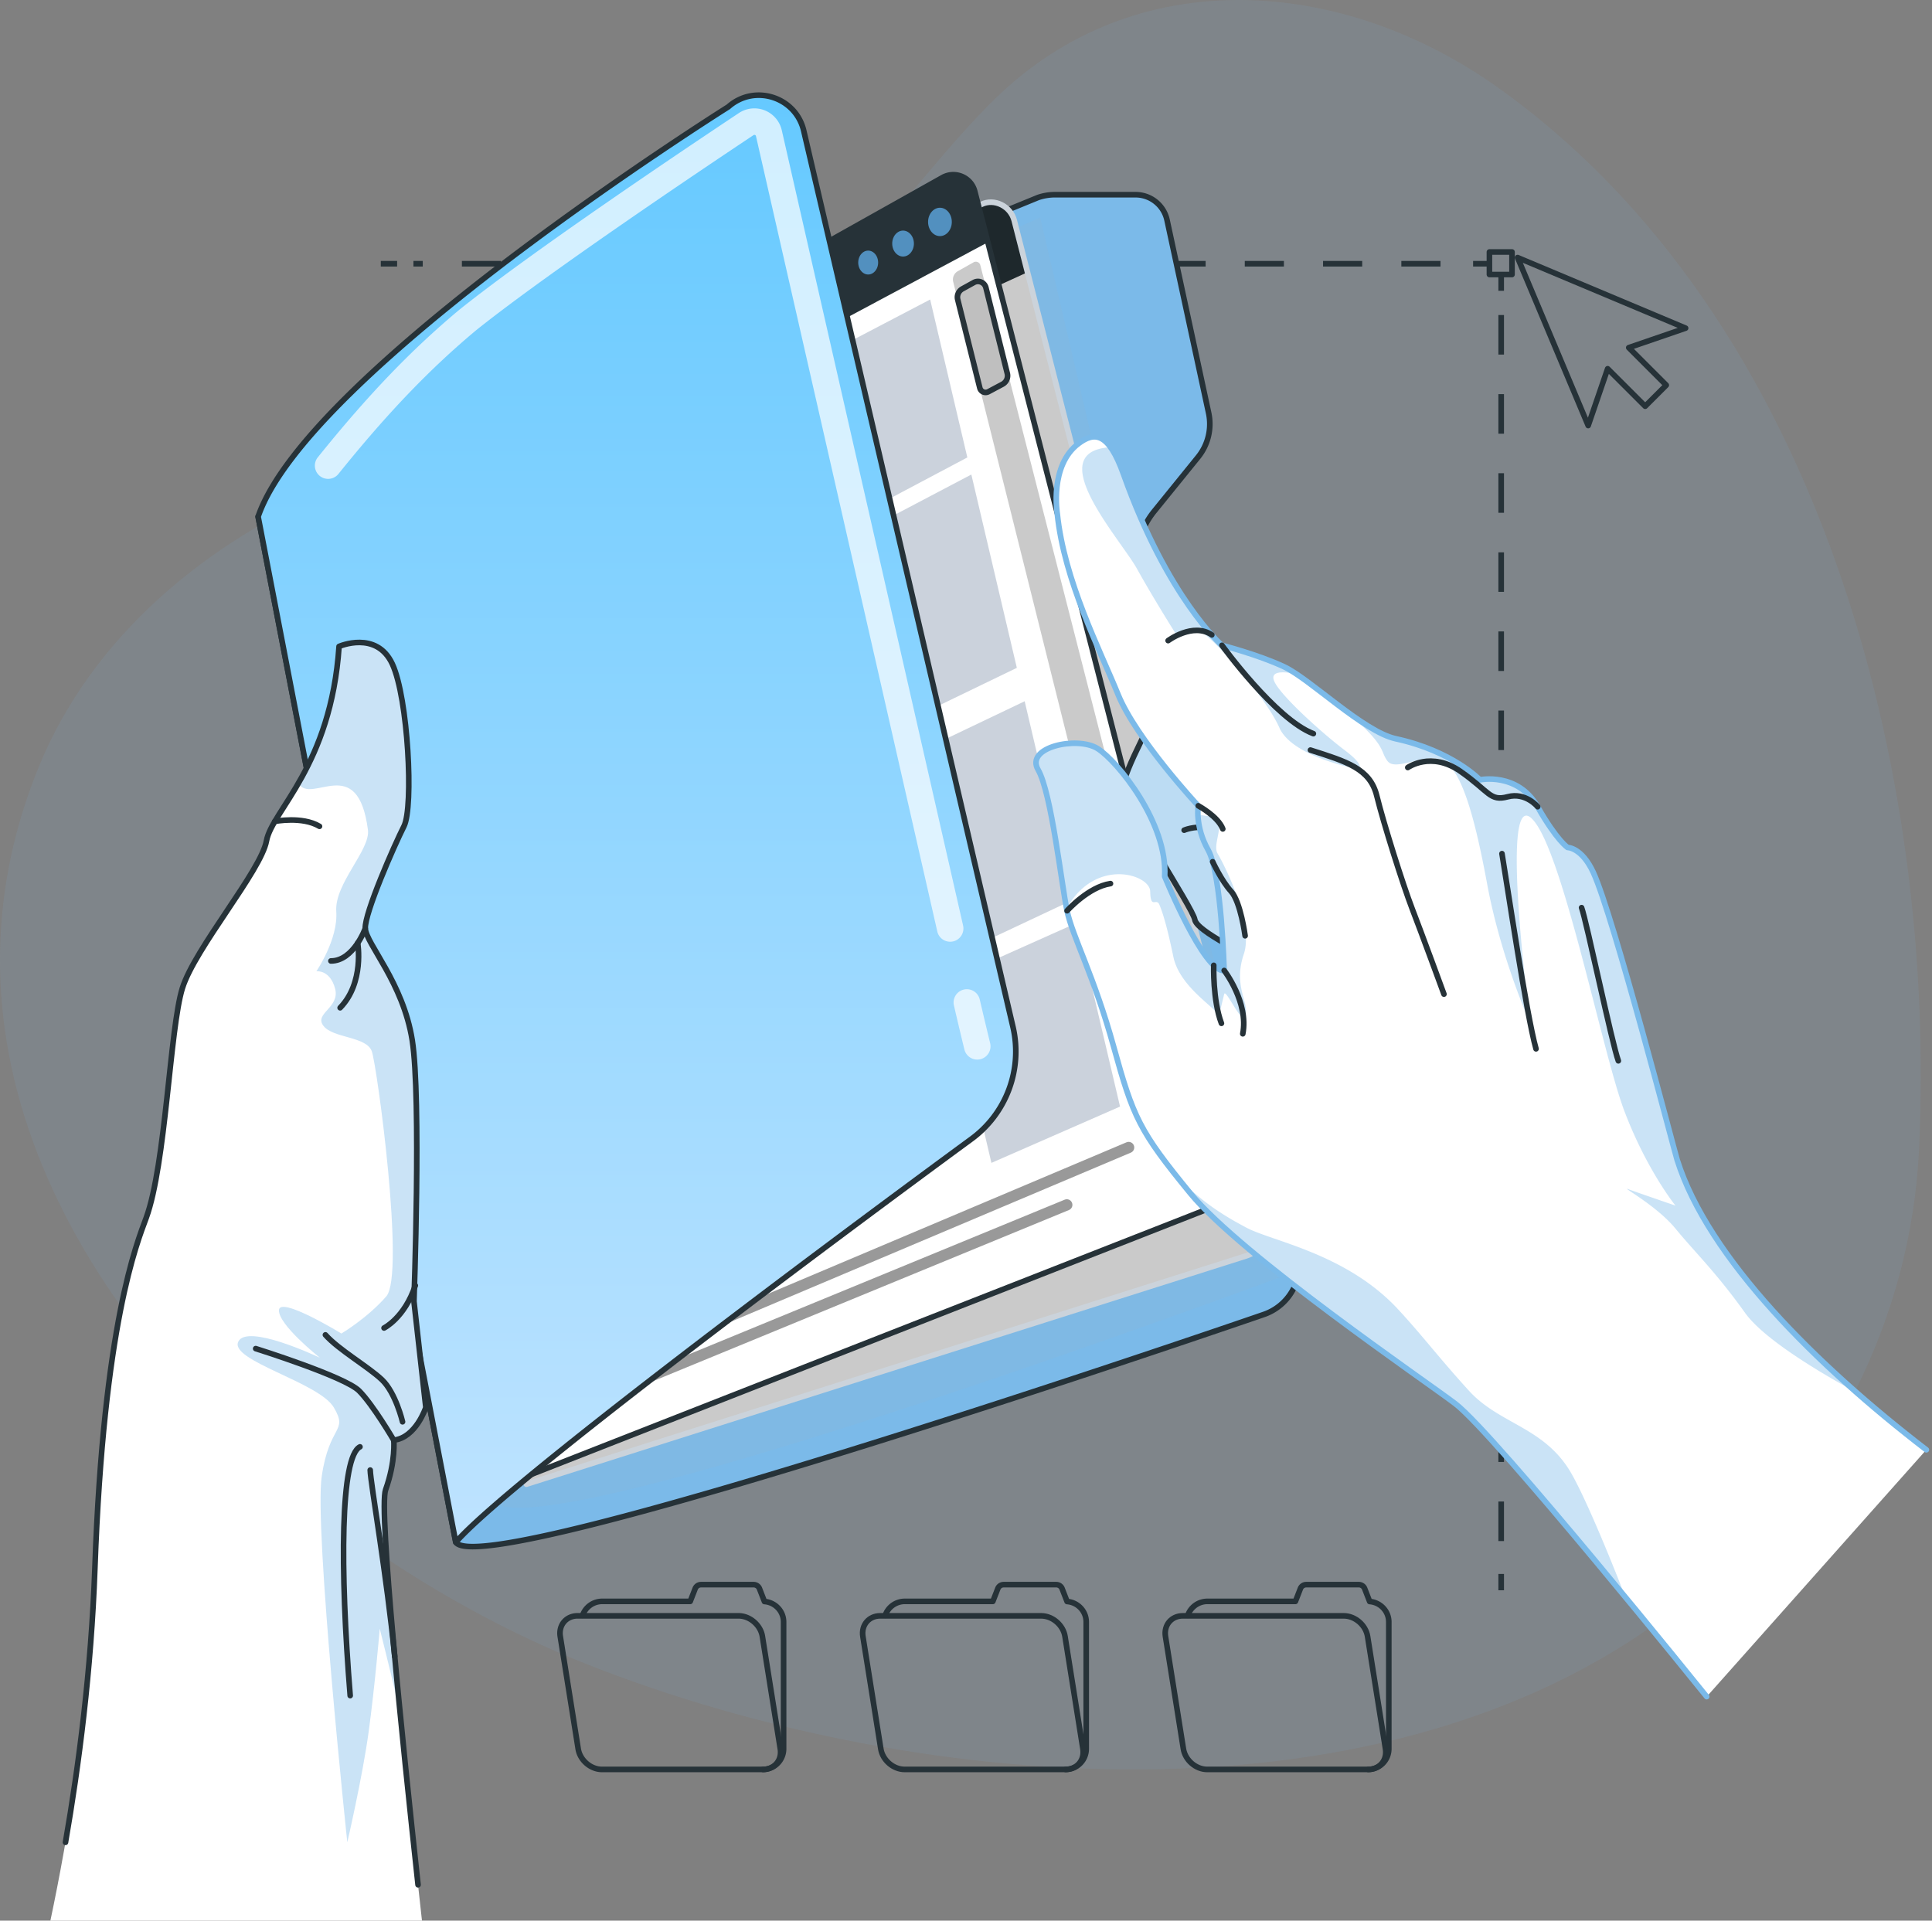 <svg width="345" height="343" viewBox="0 0 345 343" xmlns="http://www.w3.org/2000/svg">
    <rect x="0" y="0" width="345" height="343" fill="#808080" stroke="none"/>
    <defs>
        <linearGradient x1="50%" y1="0%" x2="50%" y2="100%" id="paxsyt6fwa">
            <stop stop-color="#65C9FF" offset="0%"/>
            <stop stop-color="#BEE3FF" offset="100%"/>
        </linearGradient>
    </defs>
    <g fill="none" fill-rule="evenodd">
        <path d="M2.038 190.508c-3.63-17.015-2.635-35.005 4.797-53.335C16.405 113.561 36.968 96.786 60 86.997c33.48-14.23 66.339-14.494 93.556-42.372 8.392-8.599 15.435-18.446 24.01-26.862 25.286-24.836 62.296-21.819 89.935-2.125 57.657 41.082 78.386 122.445 75.18 189.711-1.442 30.185-15.883 58.28-38.742 78.089-51.699 44.794-139.488 37.262-198.868 13.881-44.276-17.437-92.636-58.114-103.034-106.81z" fill="#7BBAE9" fill-rule="nonzero" opacity=".1"/>
        <g stroke="#263238" stroke-linejoin="round">
            <path d="M265.969 47.097h-2.916"/>
            <path stroke-dasharray="6.99,6.99" d="M257.231 47.097H73.83"/>
            <path d="M70.915 47.097H68"/>
            <g>
                <path d="M268.068 284v-2.912"/>
                <path stroke-dasharray="7.063,7.063" d="M268.068 275.215V54.875"/>
                <path d="M268.068 51.937v-2.91"/>
            </g>
            <path d="M265.969 45H270v4.026h-4.031z"/>
        </g>
        <path d="M301 58.602 271 46l12.605 30 3.477-10.148 6.7 6.697 3.766-3.766-6.699-6.697z" stroke="#263238" stroke-linecap="round" stroke-linejoin="round"/>
        <g stroke="#263238" stroke-linecap="round" stroke-linejoin="round">
            <path d="M244.32 316h-28.733c-2.034 0-3.945-1.647-4.267-3.675l-3.201-20.08c-.323-2.028 1.067-3.675 3.093-3.675h28.732c2.035 0 3.945 1.647 4.268 3.675l3.2 20.08c.332 2.028-1.058 3.675-3.092 3.675z"/>
            <path d="M244.32 316a3.68 3.68 0 0 0 3.68-3.683V289.67c0-1.945-1.514-3.518-3.416-3.658l-.893-2.301a1.113 1.113 0 0 0-1.042-.712h-9.396c-.463 0-.876.281-1.042.712l-.885 2.276h-15.73a3.695 3.695 0 0 0-3.49 2.5M136.247 316h-28.732c-2.035 0-3.945-1.647-4.268-3.675l-3.2-20.08c-.323-2.028 1.066-3.675 3.093-3.675h28.732c2.035 0 3.945 1.647 4.268 3.675l3.2 20.08c.331 2.028-1.058 3.675-3.093 3.675z"/>
            <path d="M136.247 316a3.68 3.68 0 0 0 3.68-3.683V289.67c0-1.945-1.513-3.518-3.415-3.658l-.893-2.301a1.113 1.113 0 0 0-1.043-.712h-9.395c-.463 0-.877.281-1.042.712l-.885 2.276h-15.73a3.695 3.695 0 0 0-3.491 2.5"/>
            <g>
                <path d="M190.287 316h-28.732c-2.034 0-3.945-1.647-4.267-3.675l-3.201-20.08c-.323-2.028 1.067-3.675 3.093-3.675h28.732c2.035 0 3.945 1.647 4.268 3.675l3.2 20.08c.323 2.028-1.058 3.675-3.093 3.675z"/>
                <path d="M190.287 316a3.68 3.68 0 0 0 3.68-3.683V289.67c0-1.945-1.513-3.518-3.415-3.658l-.893-2.301a1.113 1.113 0 0 0-1.042-.712h-9.396c-.463 0-.876.281-1.042.712l-.885 2.276h-15.73a3.695 3.695 0 0 0-3.49 2.5"/>
            </g>
        </g>
        <path d="m206.112 91.302 7.835-9.674a9.375 9.375 0 0 0 1.88-7.879L208.4 39.301a5.747 5.747 0 0 0-5.614-4.529H188.38a9.298 9.298 0 0 0-3.01.499L46.092 92.266l35.296 183.16c4.948 7.43 144.21-40.648 144.21-40.648a9.361 9.361 0 0 0 6.146-11.045l-28.492-119.874a14.636 14.636 0 0 1 2.86-12.557z" stroke="#263238" fill="#7BBAE9" fill-rule="nonzero" stroke-linecap="round" stroke-linejoin="round"/>
        <path d="m185.745 38.844 44.086 188.803s-149.058 55.483-142.03 38.32c0 0-35.471-168.665-32.486-169.288 2.994-.632 130.43-57.835 130.43-57.835z" fill="#89B5D6" fill-rule="nonzero" opacity=".3"/>
        <path d="m222.546 224.281-128.55 40.781-31.47-163.87-1.788-9.325 114.52-55.375c2.295-1.113 5.198.308 5.855 2.876l2.37 9.25 42.989 168.367c.815 3.2-.874 6.324-3.926 7.296z" fill="#FFF" fill-rule="nonzero"/>
        <path d="m183.483 48.618-120.034 54.9-2.711-11.66 114.52-55.374c2.295-1.114 5.198.308 5.855 2.876l2.37 9.258z" fill="#263238" fill-rule="nonzero"/>
        <path d="M177.462 44.562c0 1.679-1.19 2.95-2.662 2.85-1.472-.1-2.661-1.545-2.661-3.216 0-1.678 1.19-2.95 2.661-2.85 1.472.1 2.662 1.537 2.662 3.216zM170.609 47.953c0 1.554-1.106 2.742-2.47 2.643-1.364-.092-2.47-1.43-2.47-2.992 0-1.554 1.106-2.743 2.47-2.643 1.364.1 2.47 1.438 2.47 2.992zM164.13 50.887c0 1.454-1.031 2.56-2.312 2.476-1.272-.091-2.312-1.338-2.312-2.792 0-1.455 1.031-2.56 2.312-2.477 1.28.083 2.312 1.338 2.312 2.793z" stroke="#263238" fill="#92E3A9" fill-rule="nonzero" stroke-linecap="round" stroke-linejoin="round"/>
        <path d="m222.546 224.281-128.55 40.781-31.47-163.87-1.788-9.325 114.52-55.375c2.295-1.113 5.198.308 5.855 2.876l2.37 9.25 42.989 168.367c.815 3.2-.874 6.324-3.926 7.296z" fill-opacity=".7" fill="#000" fill-rule="nonzero" opacity=".3"/>
        <path d="m222.546 224.281-128.55 40.781-31.47-163.87-1.788-9.325 114.52-55.375c2.295-1.113 5.198.308 5.855 2.876l2.37 9.25 42.989 168.367c.815 3.2-.874 6.324-3.926 7.296z" stroke-linecap="round" stroke-linejoin="round" stroke="#CBD3DB"/>
        <g>
            <path d="M214.936 216.203 88.124 265.96 57.078 104.283l-1.763-9.2 112.982-63.37c2.262-1.28 5.123-.057 5.771 2.469l2.337 9.084 42.407 165.366a6.432 6.432 0 0 1-3.876 7.571z" stroke="#263238" fill="#FFF" fill-rule="nonzero" stroke-linecap="round" stroke-linejoin="round"/>
            <path d="M176.397 43.274 57.985 106.56l-2.67-11.469 112.982-63.369c2.262-1.28 5.123-.058 5.771 2.468l2.33 9.084z" fill="#263238" fill-rule="nonzero"/>
            <path d="M170.467 39.634c0 1.679-1.172 3.033-2.62 3.033-1.446 0-2.62-1.354-2.62-3.033 0-1.679 1.174-3.034 2.62-3.034 1.448 0 2.62 1.355 2.62 3.034zM163.698 43.498c0 1.554-1.09 2.818-2.437 2.818-1.347 0-2.437-1.264-2.437-2.818s1.09-2.817 2.437-2.817c1.347.008 2.437 1.263 2.437 2.817zM157.31 46.89c0 1.453-1.022 2.634-2.278 2.634s-2.279-1.18-2.279-2.635c0-1.454 1.023-2.634 2.279-2.634s2.278 1.18 2.278 2.634z" stroke="#263238" fill="#5290BF" fill-rule="nonzero" stroke-linecap="round" stroke-linejoin="round"/>
            <path d="m175.058 47.363 37.342 146.11a1.27 1.27 0 0 1-.715 1.472l-3.41 1.504a1.24 1.24 0 0 1-1.713-.84L170.218 50.338c-.191-.748.15-1.53.823-1.911l2.811-1.58a.823.823 0 0 1 1.206.516z" fill-opacity=".7" fill="#000" fill-rule="nonzero" opacity=".3"/>
            <path d="m171.856 51.585 2.063-1.139a1.469 1.469 0 0 1 2.137.93l3.817 15.31a1.725 1.725 0 0 1-.864 1.936l-2.512 1.338a1.062 1.062 0 0 1-1.53-.682l-3.942-15.765c-.2-.765.15-1.554.831-1.928z" stroke="#263238" fill="#BFBFBF" fill-rule="nonzero" stroke-linecap="round" stroke-linejoin="round"/>
            <path stroke="#000" stroke-width="2" opacity=".4" stroke-linecap="round" stroke-linejoin="round" d="m190.502 215.172-81.686 33.617M201.546 204.925 97.78 248.79"/>
            <g fill="#B5C0CD" fill-opacity=".7" fill-rule="nonzero">
                <path d="m191.35 160.82-8.374-35.586-22.688 10.837 8.292 35.462zM151.04 96.537l7.876 33.692 22.662-10.962-8.125-34.523zM172.738 81.694 166.1 53.488l-22.397 11.718 6.637 28.364zM169.403 175.049l7.635 32.628 22.97-10.056-7.718-32.803z"/>
            </g>
        </g>
        <g fill-rule="nonzero">
            <path d="m0 75.266 35.296 183.16c11.294-12.89 91.998-71.955 91.998-71.955a19.367 19.367 0 0 0 7.527-19.962L97.446 6.411c-1.38-6.1-8.799-8.485-13.481-4.33 0 0-75.041 47.114-83.965 73.185z" stroke="#263238" fill="url(#paxsyt6fwa)" stroke-linecap="round" stroke-linejoin="round" transform="translate(46.092 17)"/>
            <g fill="#FFF" opacity=".7">
                <path d="M174.51 189.227a2.36 2.36 0 0 1-2.296-1.804 636.234 636.234 0 0 1-1.871-7.87 2.366 2.366 0 0 1 4.607-1.08c.607 2.61 1.23 5.219 1.863 7.828a2.373 2.373 0 0 1-1.738 2.86 2.689 2.689 0 0 1-.566.066zM169.677 168.184a2.36 2.36 0 0 1-2.303-1.837l-32.377-142.03a.27.27 0 0 0-.175-.208c-.141-.058-.233.009-.266.025-8.308 5.527-36.443 24.376-49.475 34.797-8.3 6.915-15.91 14.852-24.643 25.705a2.366 2.366 0 0 1-3.326.366 2.362 2.362 0 0 1-.366-3.324c8.932-11.112 16.75-19.256 25.34-26.412 12.858-10.28 39.139-27.949 49.842-35.07a5.008 5.008 0 0 1 4.64-.483 5.03 5.03 0 0 1 3.036 3.549l32.377 142.03a2.369 2.369 0 0 1-2.304 2.892z"/>
            </g>
        </g>
        <g>
            <path d="M75.35 342.992c-1.114-10.04-2.62-23.993-3.925-37.282-1.897-19.397-3.377-37.365-2.57-39.634 1.83-5.161 1.464-8.876 1.464-8.876 3.95-.44 5.721-5.834 5.721-5.834l-2.12-18.965s1.322-36.301-.308-46.615c-1.638-10.322-8.25-17.228-8.392-19.97-.133-2.743 5.165-14.81 6.903-18.26 1.738-3.456.74-22.887-2.07-28.962-.824-1.762-1.963-2.767-3.178-3.3-2.96-1.32-6.337.167-6.337.167-.773 11.394-4.133 18.99-7.252 24.408v.009c-2.728 4.737-5.248 7.795-5.705 10.297-.973 5.352-12.791 19.173-15.028 26.32-2.23 7.147-2.953 31.448-6.462 41.013-1.647 4.513-7.593 18.865-9.157 62.655C16.036 305.319 12.144 328.14 9 343h66.35v-.008z" fill="#FFF" fill-rule="nonzero"/>
            <path d="M72.123 147.557c-1.746 3.457-7.044 15.524-6.903 18.258.142 2.751 6.754 9.658 8.392 19.971 1.63 10.314.308 46.615.308 46.615l2.12 18.965s-1.771 5.394-5.721 5.834c0 0 .365 3.715-1.464 8.876-.807 2.269.673 20.237 2.57 39.634-1.98-8.37-3.61-14.843-3.61-14.843s-.873 10.313-1.987 18.441c-1.115 8.128-3.81 19.705-3.81 19.705s-5.946-56.006-4.565-65.364c1.372-9.358 4.79-7.828 2.154-12.3-2.628-4.47-18.63-8.352-17.066-11.726 1.53-3.308 14.072 2.61 14.587 2.859-.424-.34-7.368-5.9-7.318-8.477.058-2.651 11.152 4.147 11.152 4.147s4.624-2.743 8.018-6.632c3.393-3.89-1.639-41.096-2.587-43.773-.948-2.684-6.894-2.302-8.633-4.537-1.738-2.236 2.986-3.233 2.08-6.649-.907-3.415-3.344-3.108-3.344-3.108s3.91-5.701 3.551-10.68c-.34-4.986 6.122-10.978 5.656-14.568-1.822-13.987-10.147-4.346-12.409-8.327v-.009c3.12-5.41 6.479-13.006 7.252-24.408 0 0 3.377-1.488 6.338-.166 1.214.532 2.353 1.537 3.177 3.299 2.802 6.075 3.809 25.506 2.062 28.963z" fill="#7BBAE9" fill-rule="nonzero" opacity=".4"/>
            <g stroke="#263238" stroke-linecap="round" stroke-linejoin="round">
                <path d="M11.695 329.021c2.37-13.638 4.59-30.641 5.247-48.867 1.564-43.789 7.51-58.15 9.165-62.654 3.502-9.566 4.233-33.875 6.462-41.022 2.23-7.147 14.055-20.968 15.02-26.32.965-5.352 11.51-13.347 12.957-34.714 0 0 6.695-2.933 9.515 3.142 2.819 6.075 3.817 25.505 2.079 28.963-1.747 3.457-7.044 15.516-6.911 18.258.141 2.743 6.753 9.657 8.383 19.97 1.63 10.314.308 46.624.308 46.624l2.12 18.957s-1.763 5.402-5.721 5.834c0 0 .374 3.715-1.464 8.876-1.248 3.523 2.977 44.711 5.796 70.533"/>
                <path d="M65.22 165.815s-2.087 5.81-6.129 5.801"/>
                <path d="M63.873 168.417s1.231 7.064-3.135 11.56M49.07 146.693s4.906-.965 7.983.88M45.66 240.845s15.943 5.003 18.463 7.537c2.52 2.535 6.187 8.818 6.187 8.818M58.11 238.393c2.337 2.634 7.576 5.643 10.063 7.978 2.486 2.336 3.709 7.546 3.709 7.546M68.58 237.163s3.685-1.828 5.58-7.588M64.28 258.389c-3.492 1.753-3.584 21.774-1.746 44.429M66.11 262.536c.034 2.219 3.003 19.106 4.375 33.292"/>
            </g>
        </g>
        <g>
            <path d="M206.984 126.153s-6.54 11.897-6.473 14.59c.067 2.691 12.488 21.376 12.847 23.486.35 2.119 9.344 6.215 12.622 8.375 3.287 2.16 7.442-13.55 6.908-24.866-.534-11.316-25.904-21.585-25.904-21.585z" fill="#FFF" fill-rule="nonzero"/>
            <path d="M206.984 126.153s-6.54 11.897-6.473 14.59c.067 2.691 12.488 21.376 12.847 23.486.35 2.119 9.344 6.215 12.622 8.375 3.287 2.16 7.442-13.55 6.908-24.866-.534-11.316-25.904-21.585-25.904-21.585z" fill="#7BBAE9" fill-rule="nonzero" opacity=".5"/>
            <path d="M206.984 126.153s-6.54 11.897-6.473 14.59c.067 2.691 12.488 21.376 12.847 23.486.35 2.119 9.344 6.215 12.622 8.375 3.287 2.16 7.442-13.55 6.908-24.866-.534-11.316-25.904-21.585-25.904-21.585z" stroke-linecap="round" stroke-linejoin="round" stroke="#263238"/>
            <path d="M211.456 148.261s6.424-2.908 13.406 4.844" stroke="#263238" stroke-linecap="round" stroke-linejoin="round"/>
            <g>
                <path d="M344 258.9 304.774 303s-6.449-8-14.516-17.771c-11.47-13.891-26.203-31.355-30.374-34.545-5.09-3.888-38.175-26.42-47.31-37.578a208.02 208.02 0 0 1-3.454-4.312v-.008c-6.04-7.735-7.233-11.058-10.236-21.867-3.495-12.628-7.341-19.599-8.317-24.268-.025-.141-.059-.283-.084-.432-1.01-5.184-2.778-20.779-5.072-24.742-2.37-4.087 7.041-6.065 10.628-3.788 3.588 2.268 12.53 13.318 11.972 22.83 0 0 7.032 17.256 10.62 16.791 0 0-.468-17.289-2.845-21.51-1.418-2.509-1.786-4.835-1.836-6.305-.05-.997.05-1.604.05-1.604s-11.062-11.88-14.307-19.881c-3.253-8.001-9.627-20.314-10.853-32.294 0 0-1.427-8.615 3.812-12.52 2.002-1.496 3.846-1.911 5.706.664.76 1.072 1.535 2.642 2.328 4.86 7.85 22.067 17.552 30.525 17.552 30.525s6.424 1.636 11.087 3.83c.668.307 1.427.772 2.27 1.337h.016v.009c2.06 1.379 4.564 3.381 7.15 5.333 3.729 2.817 7.6 5.542 10.52 6.182 10.144 2.193 15.024 7.327 15.024 7.327s6.74-1.429 10.311 4.82c3.454 6.048 5.364 7.252 5.364 7.252.05 0 2.545.025 4.589 4.47 3.604 7.843 14.432 49.616 14.958 51.303 4.354 13.816 17.31 28.646 32.118 41.64 0 0 0 .008.008.008 3.996 3.531 8.167 6.93 12.347 10.144z" fill="#FFF" fill-rule="nonzero"/>
                <g fill-rule="nonzero" opacity=".4">
                    <path d="M231.578 120.412s-.008 0-.017-.008c.009 0 .009 0 .017.008z" fill="#92E3A9"/>
                    <path d="M242.49 137.344s-11.73-2.11-14.04-7.402c-2.303-5.3-12.13-16.608-14.475-17.348-2.344-.739-3.82.906-3.82.906s-4.063-6.406-7.125-11.922c-2.903-5.25-17.277-20.995-4.697-21.71.76 1.072 1.535 2.643 2.328 4.86 7.85 22.067 17.552 30.525 17.552 30.525s6.424 1.637 11.087 3.83c.668.307 1.427.773 2.27 1.338-.3-.075-4.998-1.238-4.063 1.154.95 2.476 8.6 9.372 12.613 12.396 4.005 3.016 2.37 3.373 2.37 3.373zM331.612 248.74c-6.633-3.614-16.652-9.588-19.997-14.282-5.164-7.236-8.985-10.85-12.422-15.046-3.445-4.187-9.944-7.61-8.417-7.037 1.526.573 8.417 2.933 8.417 2.933s-5.164-6.356-9.177-17.024c-4.012-10.659-11.32-48.153-16.751-52.324-5.431-4.163 0 36.797 0 36.797s-5.23-11.507-7.717-24.958c-2.486-13.46-4.755-20.064-7.692-21.884-2.936-1.81-8.559 2.01-10.086 0-1.526-2.01.192-2.75-9.034-10.177 3.729 2.816 7.6 5.541 10.52 6.181 10.144 2.193 15.024 7.328 15.024 7.328s6.74-1.43 10.311 4.819c3.454 6.048 5.364 7.253 5.364 7.253.05 0 2.545.024 4.589 4.47 3.604 7.842 14.432 49.615 14.958 51.302 4.346 13.825 17.293 28.655 32.11 41.649zM222.476 181.261c-.425 2.526-3.587-4.869-3.87-3.722-.284 1.147-1.135 4.893-1.185 3.722-.042-1.171-6.74-4.869-7.892-10.385-1.143-5.525-1.91-7.885-2.478-9.272-.575-1.396-1.593.922-1.66-2.426-.058-3-9.752-6.156-14.916 3.05-1.01-5.185-2.778-20.78-5.072-24.742-2.37-4.088 7.04-6.065 10.628-3.789 3.587 2.268 12.53 13.318 11.971 22.83 0 0 7.033 17.257 10.62 16.791 0 0-.467-17.289-2.845-21.51-1.418-2.508-1.785-4.835-1.835-6.305l3.496.465c.942 2.069-.901 4.993 0 6.48.909 1.48 6.548 12.313 4.68 17.921-1.894 5.591.784 8.366.358 10.892zM290.25 285.22c-11.47-13.89-26.204-31.354-30.375-34.545-5.089-3.888-38.175-26.42-47.31-37.577a208.023 208.023 0 0 1-3.453-4.312c4.863 5.915 10.812 9.03 13.414 10.435 4.589 2.467 17.878 4.603 27.147 14.622 4.504 4.869 7.074 8.408 12.622 14.506 5.539 6.09 13.573 6.472 18.345 14.855 2.394 4.212 6.373 13.675 9.61 22.017z" fill="#7BBAE9"/>
                </g>
                <g stroke-linecap="round" stroke-linejoin="round">
                    <path d="M304.766 303s-37.791-46.891-44.89-52.316c-5.09-3.888-38.176-26.42-47.319-37.578-9.143-11.158-10.194-13.559-13.69-26.187-3.495-12.628-7.341-19.599-8.325-24.268-.985-4.67-2.795-21.086-5.164-25.174-2.37-4.08 7.04-6.056 10.628-3.788 3.587 2.268 12.53 13.326 11.971 22.839 0 0 7.033 17.256 10.62 16.79 0 0-.467-17.289-2.853-21.51-2.386-4.22-1.777-7.909-1.777-7.909s-11.062-11.88-14.315-19.88c-3.254-8.002-9.628-20.314-10.854-32.295 0 0-1.426-8.607 3.813-12.52 2.82-2.102 5.33-2.077 8.033 5.525 7.85 22.066 17.553 30.524 17.553 30.524s6.423 1.637 11.087 3.822c4.671 2.185 14.19 11.606 19.955 12.86 10.144 2.194 15.024 7.337 15.024 7.337s6.741-1.43 10.312 4.818c3.453 6.057 5.355 7.262 5.355 7.262s2.528-.017 4.589 4.461c3.612 7.843 14.432 49.616 14.966 51.311 5.548 17.58 25.019 36.814 44.507 51.793" stroke="#7BBAE9"/>
                    <path d="M218.205 115.245s9.602 13.243 16.326 15.777M234.006 133.955c6.473 2.068 10.653 3.298 11.846 8.158 1.193 4.86 4.655 15.852 6.323 20.18 1.669 4.32 5.673 15.246 5.673 15.246M218.605 173.318s4.405 5.708 3.32 11.308M216.737 172.396s-.192 6.206 1.376 10.36M213.975 143.9s3.538 1.902 4.38 4.137M216.545 153.894s1.577 3.415 3.287 5.284c1.71 1.87 2.51 7.943 2.51 7.943M190.55 162.65s3.812-4.27 7.75-4.851M208.595 114.406s4.43-3.307 7.8-1.022M282.425 162.094c.884 2.418 5.422 24.252 6.565 27.359M251.391 137.07s4.171-2.974 9.394.673c5.23 3.647 5.23 5.409 8.45 4.553 3.212-.856 5.348 1.778 5.348 1.778M268.21 152.448c.834 4.902 4.37 28.855 6.08 34.861" stroke="#263238"/>
                </g>
            </g>
        </g>
    </g>
</svg>

